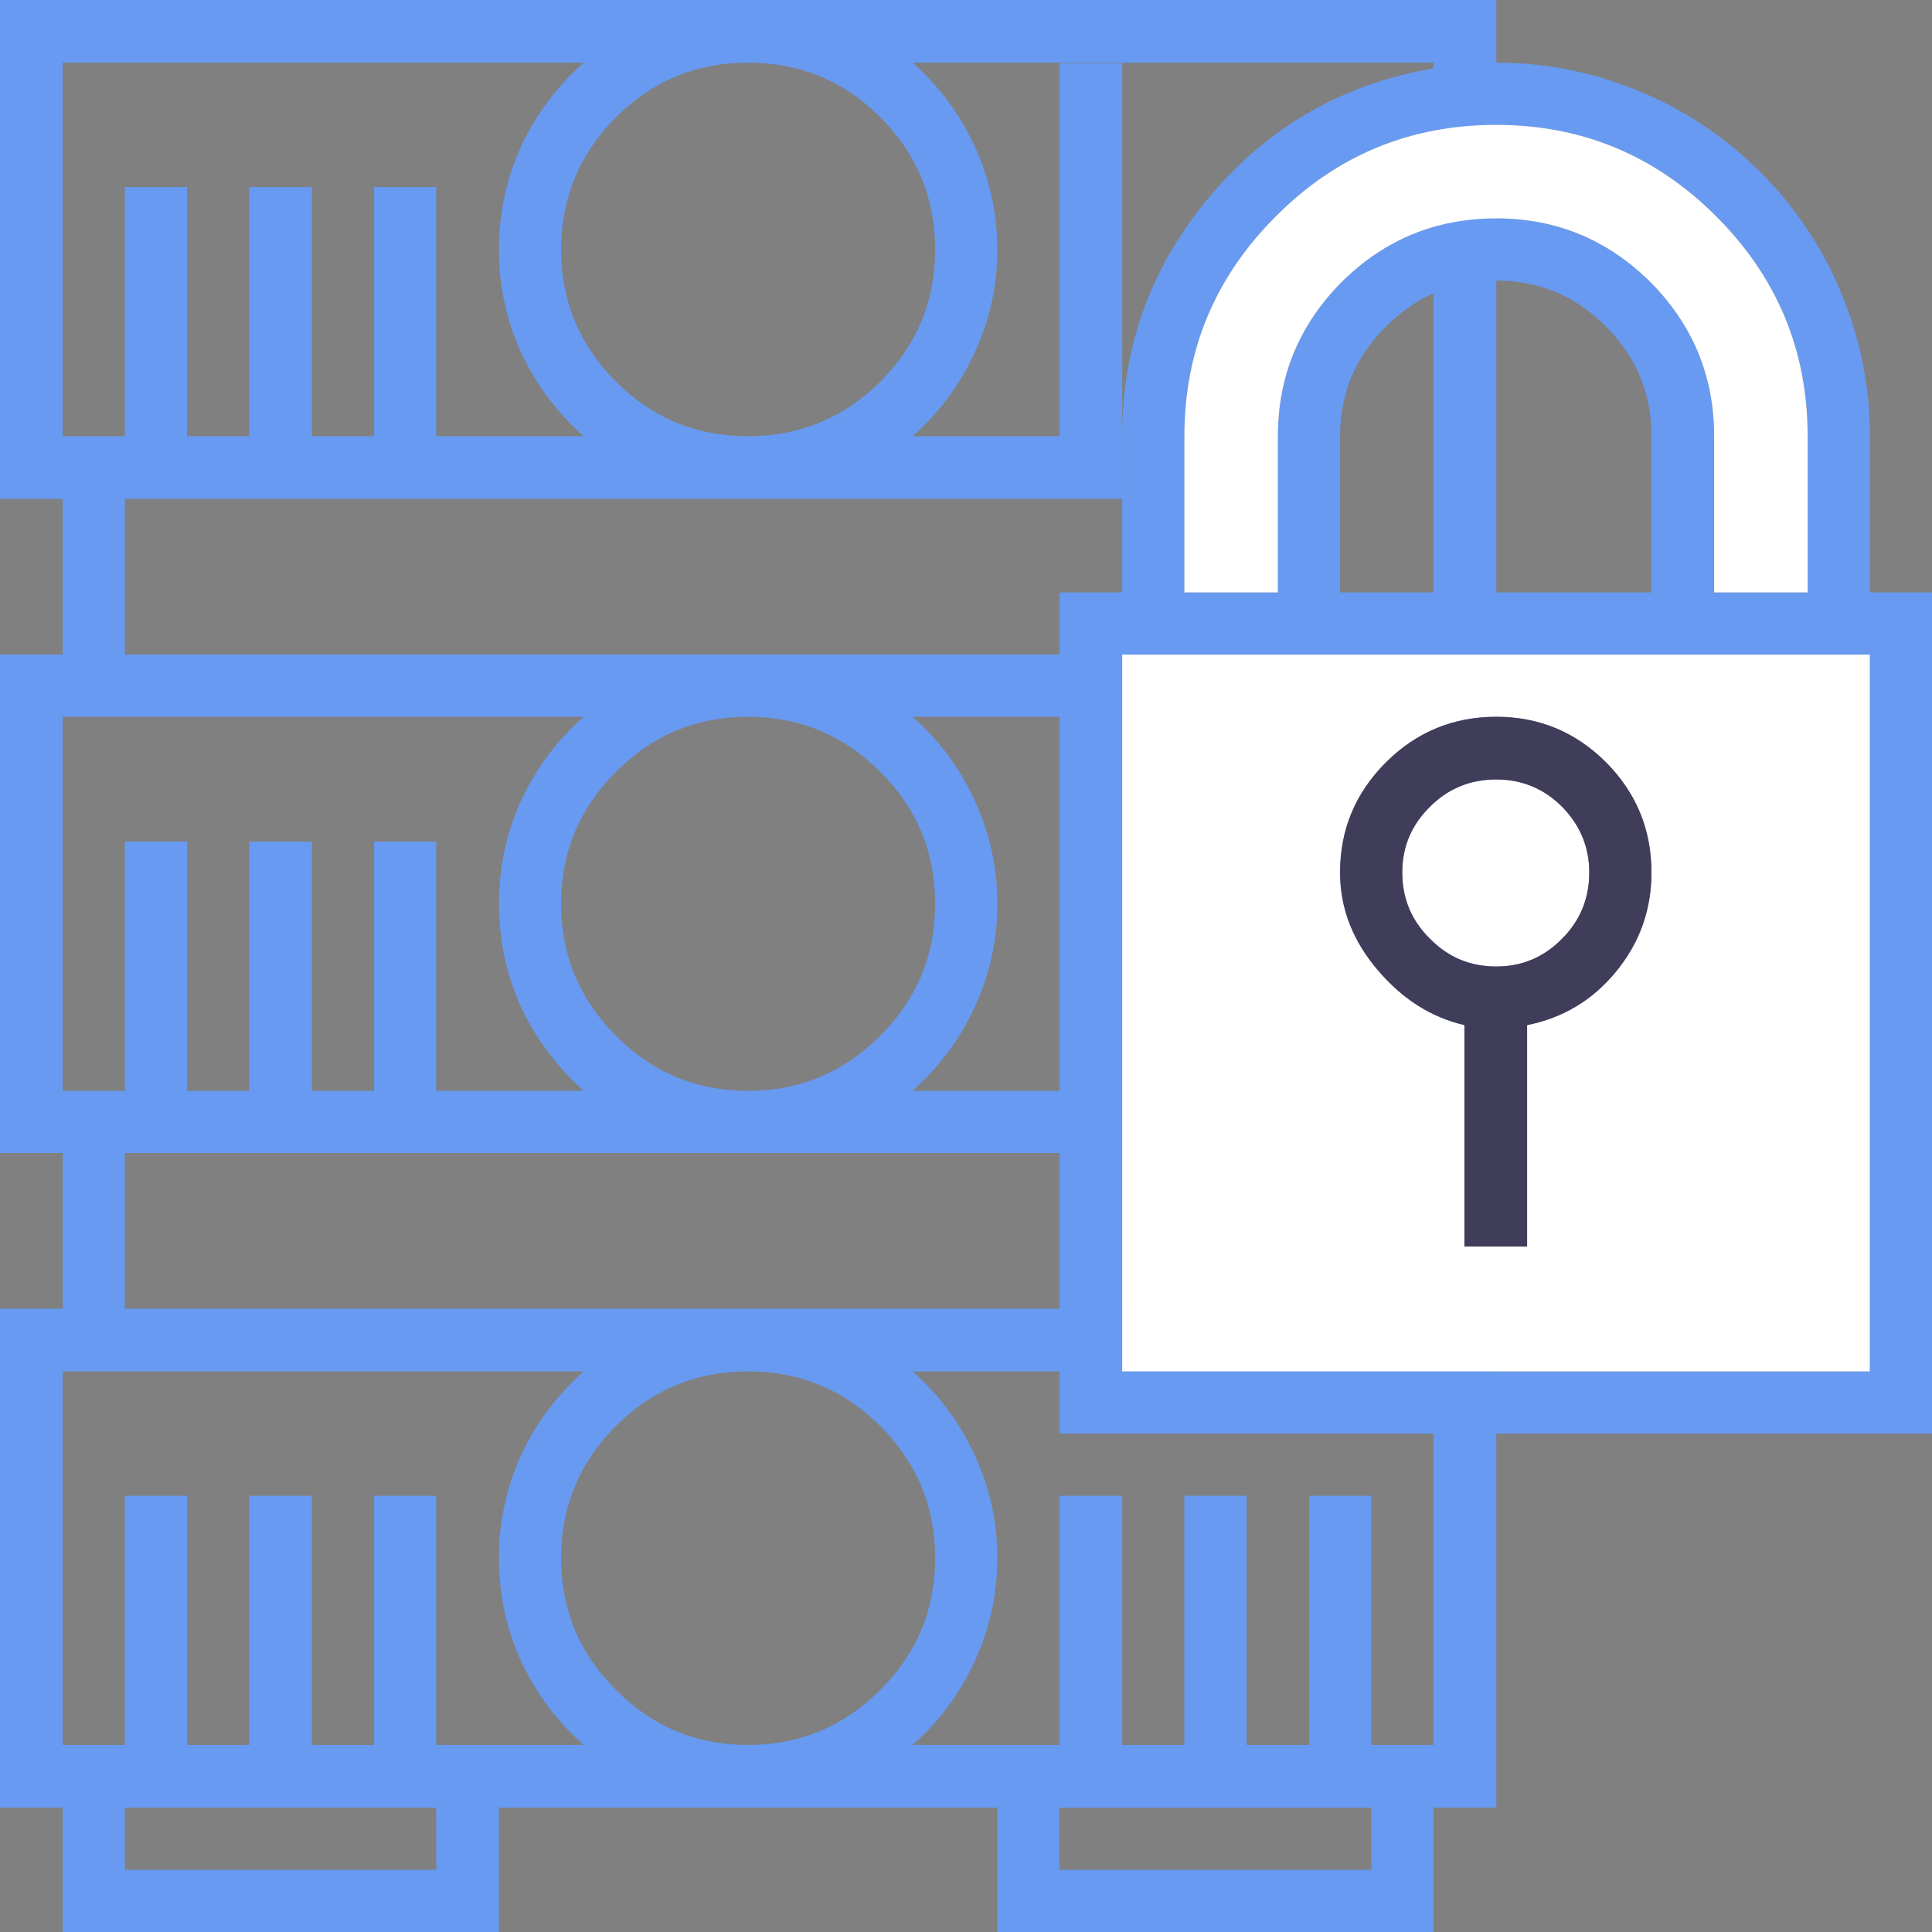 <svg baseProfile="basic" width="188" height="188" xmlns="http://www.w3.org/2000/svg"><rect width="100%" height="100%" fill="#808080" stroke="none"/><g overflow="visible"><path fill="#689AF1" d="M0 48.55h6.1V63.7H0v48.5h6.1v15.15H0v48.55h6.1V188h42.45v-12.1h48.5V188h42.45v-12.1h6.1V0H0v48.55m109.2-42.4h-6.1v36.3H88.8q3.85-3.4 6-8.05 2.25-4.8 2.25-10.1 0-5.35-2.25-10.15-2.15-4.65-6-8.05h50.7v100.05h-6.05v-23.1h-6.05v23.1h-6.1v-23.1h-6.05v23.1h-6.05v-23.1h-6.1v23.1H88.8q3.85-3.45 6-8.05 2.25-4.8 2.25-10.15 0-5.35-2.25-10.15-2.15-4.65-6-8.05h50.65V63.7H12.15V48.55h97.05V6.15M85.65 11.4Q91 16.75 91 24.3q0 7.5-5.35 12.85-5.35 5.3-12.85 5.3-7.55 0-12.85-5.3Q54.6 31.8 54.6 24.3q0-7.55 5.35-12.9 5.3-5.3 12.85-5.3t12.85 5.3m0 63.7Q91 80.4 91 87.95q0 7.5-5.35 12.85t-12.85 5.35q-7.55 0-12.85-5.35-5.35-5.35-5.35-12.85 0-7.55 5.35-12.85 5.3-5.35 12.85-5.35 7.5 0 12.85 5.35M56.8 6.1q-3.85 3.4-6.05 8.05-2.2 4.8-2.2 10.15 0 5.3 2.2 10.1 2.2 4.65 6.05 8.05H42.45V18.2H36.4v24.25h-6.05V18.2h-6.1v24.25H18.2V18.2h-6.05v24.25H6.1V6.1h50.7M30.35 81.9h-6.1v24.25H18.2V81.9h-6.05v24.25H6.1v-36.4h50.7q-3.85 3.4-6.05 8.05-2.2 4.8-2.2 10.15 0 5.35 2.2 10.15 2.2 4.6 6.05 8.05H42.45V81.9H36.4v24.25h-6.05V81.9m26.45 51.55q-3.85 3.4-6.05 8.05-2.2 4.8-2.2 10.1 0 5.35 2.2 10.15 2.2 4.65 6.05 8.05H42.45v-24.25H36.4v24.25h-6.05v-24.25h-6.1v24.25H18.2v-24.25h-6.05v24.25H6.1v-36.35h50.7m3.15 5.3q5.3-5.3 12.85-5.3 7.5 0 12.85 5.3Q91 144.1 91 151.6q0 7.55-5.35 12.85-5.35 5.35-12.85 5.35-7.55 0-12.85-5.35-5.35-5.3-5.35-12.85 0-7.5 5.35-12.85m-47.8-11.4V112.2H139.5v15.15H12.15m0 54.6v-6.05h30.3v6.05h-30.3m121.3-36.4h-6.05v24.25h-6.1v-24.25h-6.05v24.25h-6.05v-24.25h-6.1v24.25H88.8q3.85-3.4 6-8.05 2.25-4.8 2.25-10.15 0-5.3-2.25-10.1-2.15-4.65-6-8.05h50.7v36.35h-6.05v-24.25m-30.35 36.4v-6.05h30.35v6.05H103.1z"/><g transform="translate(145.55 72.8)"><animateTransform attributeName="transform" additive="replace" type="translate" repeatCount="indefinite" dur="4.667s" keyTimes="0;.1;.129;.157;.186;.221;.307;1" values="145.6,17.3;145.658,17.393;147.776,14.412;145.629,17.405;147.226,15.94;145.167,17.961;145.6,17.3;145.6,17.3" keySplines=".5 0 .75 .5;.25 .5 .5 1;.5 0 .75 .5;.065 0 .533 .5;.25 .5 .5 1;.5 0 .75 .5;.1 .1 .9 .9" calcMode="spline"/><animateTransform attributeName="transform" additive="sum" type="rotate" repeatCount="indefinite" dur="4.667s" keyTimes="0;.1;.129;.157;.186;.221;.307;1" values="0,0,0;22.741,0,0;19.771,0,0;24.979,0,0;20.975,0,0;27.204,0,0;0,0,0;0,0,0" keySplines=".5 0 .75 .5;.25 .5 .5 1;.5 0 .75 .5;.065 0 .533 .5;.25 .5 .5 1;.5 0 .75 .5;.1 .1 .9 .9" calcMode="spline"/><animateTransform attributeName="transform" additive="sum" type="scale" repeatCount="indefinite" dur="4.667s" keyTimes="0;.1;.221;.307;1" values="1,1;1,.999;1,.999;1,1;1,1" keySplines=".5 0 .75 .5;.25 .5 .5 1;.5 0 .75 .5;.1 .1 .9 .9" calcMode="spline"/><animateTransform attributeName="transform" additive="sum" type="translate" repeatCount="indefinite" dur="4.667s" keyTimes="0;.1;.129;.157;.186;.221;.307;1" values="-.05,55.5;-.2,55.45;-.25,55.45;-.15,55.4;-.3,55.45;-.25,55.4;-.05,55.5;-.05,55.5" keySplines=".5 0 .75 .5;.25 .5 .5 1;.5 0 .75 .5;.065 0 .533 .5;.25 .5 .5 1;.5 0 .75 .5;.1 .1 .9 .9" calcMode="spline"/><path fill="#689AF1" d="M25.75-56.05q-5.05-5.05-11.6-7.8Q7.4-66.7.05-66.7l-6.1.55q-13 2.2-21.6 12.25-8.45 9.9-8.7 22.8v15.95h-6.1V66.7h84.9v-81.85H36.4v-15.2q0-7.35-2.85-14.1-2.75-6.55-7.8-11.6m-25.7-4.6q12.5 0 21.4 8.9 8.9 8.9 8.9 21.4v15.2h-9.1v-15.2q0-8.75-6.2-15-6.25-6.2-15-6.2-8.8 0-15.05 6.2-6.2 6.25-6.2 15v15.2h-9.1v-15.2q0-12.5 8.9-21.4 8.85-8.9 21.45-8.9m0 15.15q6.25 0 10.7 4.5 4.4 4.4 4.4 10.65v15.2h-30.3v-15.2q0-6.25 4.45-10.65 4.45-4.5 10.75-4.5M36.4-9.1v69.75h-72.75V-9.1H36.4z"/><path fill="#FFF" d="M36.4 60.65V-9.1h-72.75v69.75H36.4M3.05 26.95V48.5h-6.1V26.95q-4.75-1.1-8.3-5.2-3.8-4.35-3.8-9.65 0-6.25 4.45-10.7Q-6.25-3.05.05-3.05q6.25 0 10.7 4.45 4.4 4.45 4.4 10.7 0 5.45-3.45 9.65-3.4 4.15-8.65 5.2M6.45 5.7Q3.8 3.05.05 3.05q-3.8 0-6.45 2.65-2.7 2.65-2.7 6.4 0 3.8 2.7 6.45 2.65 2.7 6.45 2.7 3.75 0 6.4-2.7Q9.1 15.9 9.1 12.1q0-3.7-2.65-6.4m15-57.45q-8.9-8.9-21.4-8.9-12.6 0-21.45 8.9-8.9 8.9-8.9 21.4v15.2h9.1v-15.2q0-8.75 6.2-15 6.25-6.2 15.05-6.2 8.75 0 15 6.2 6.2 6.25 6.2 15v15.2h9.1v-15.2q0-12.5-8.9-21.4z"/><path fill="#403D5A" d="M3.05 48.5V26.95q5.25-1.05 8.65-5.2 3.45-4.2 3.45-9.65 0-6.25-4.4-10.7Q6.3-3.05.05-3.05q-6.3 0-10.75 4.45t-4.45 10.7q0 5.3 3.8 9.65 3.55 4.1 8.3 5.2V48.5h6.1m-3-45.45q3.75 0 6.4 2.65Q9.1 8.4 9.1 12.1q0 3.8-2.65 6.45-2.65 2.7-6.4 2.7-3.8 0-6.45-2.7-2.7-2.65-2.7-6.45 0-3.75 2.7-6.4Q-3.75 3.05.05 3.05z"/></g></g></svg>